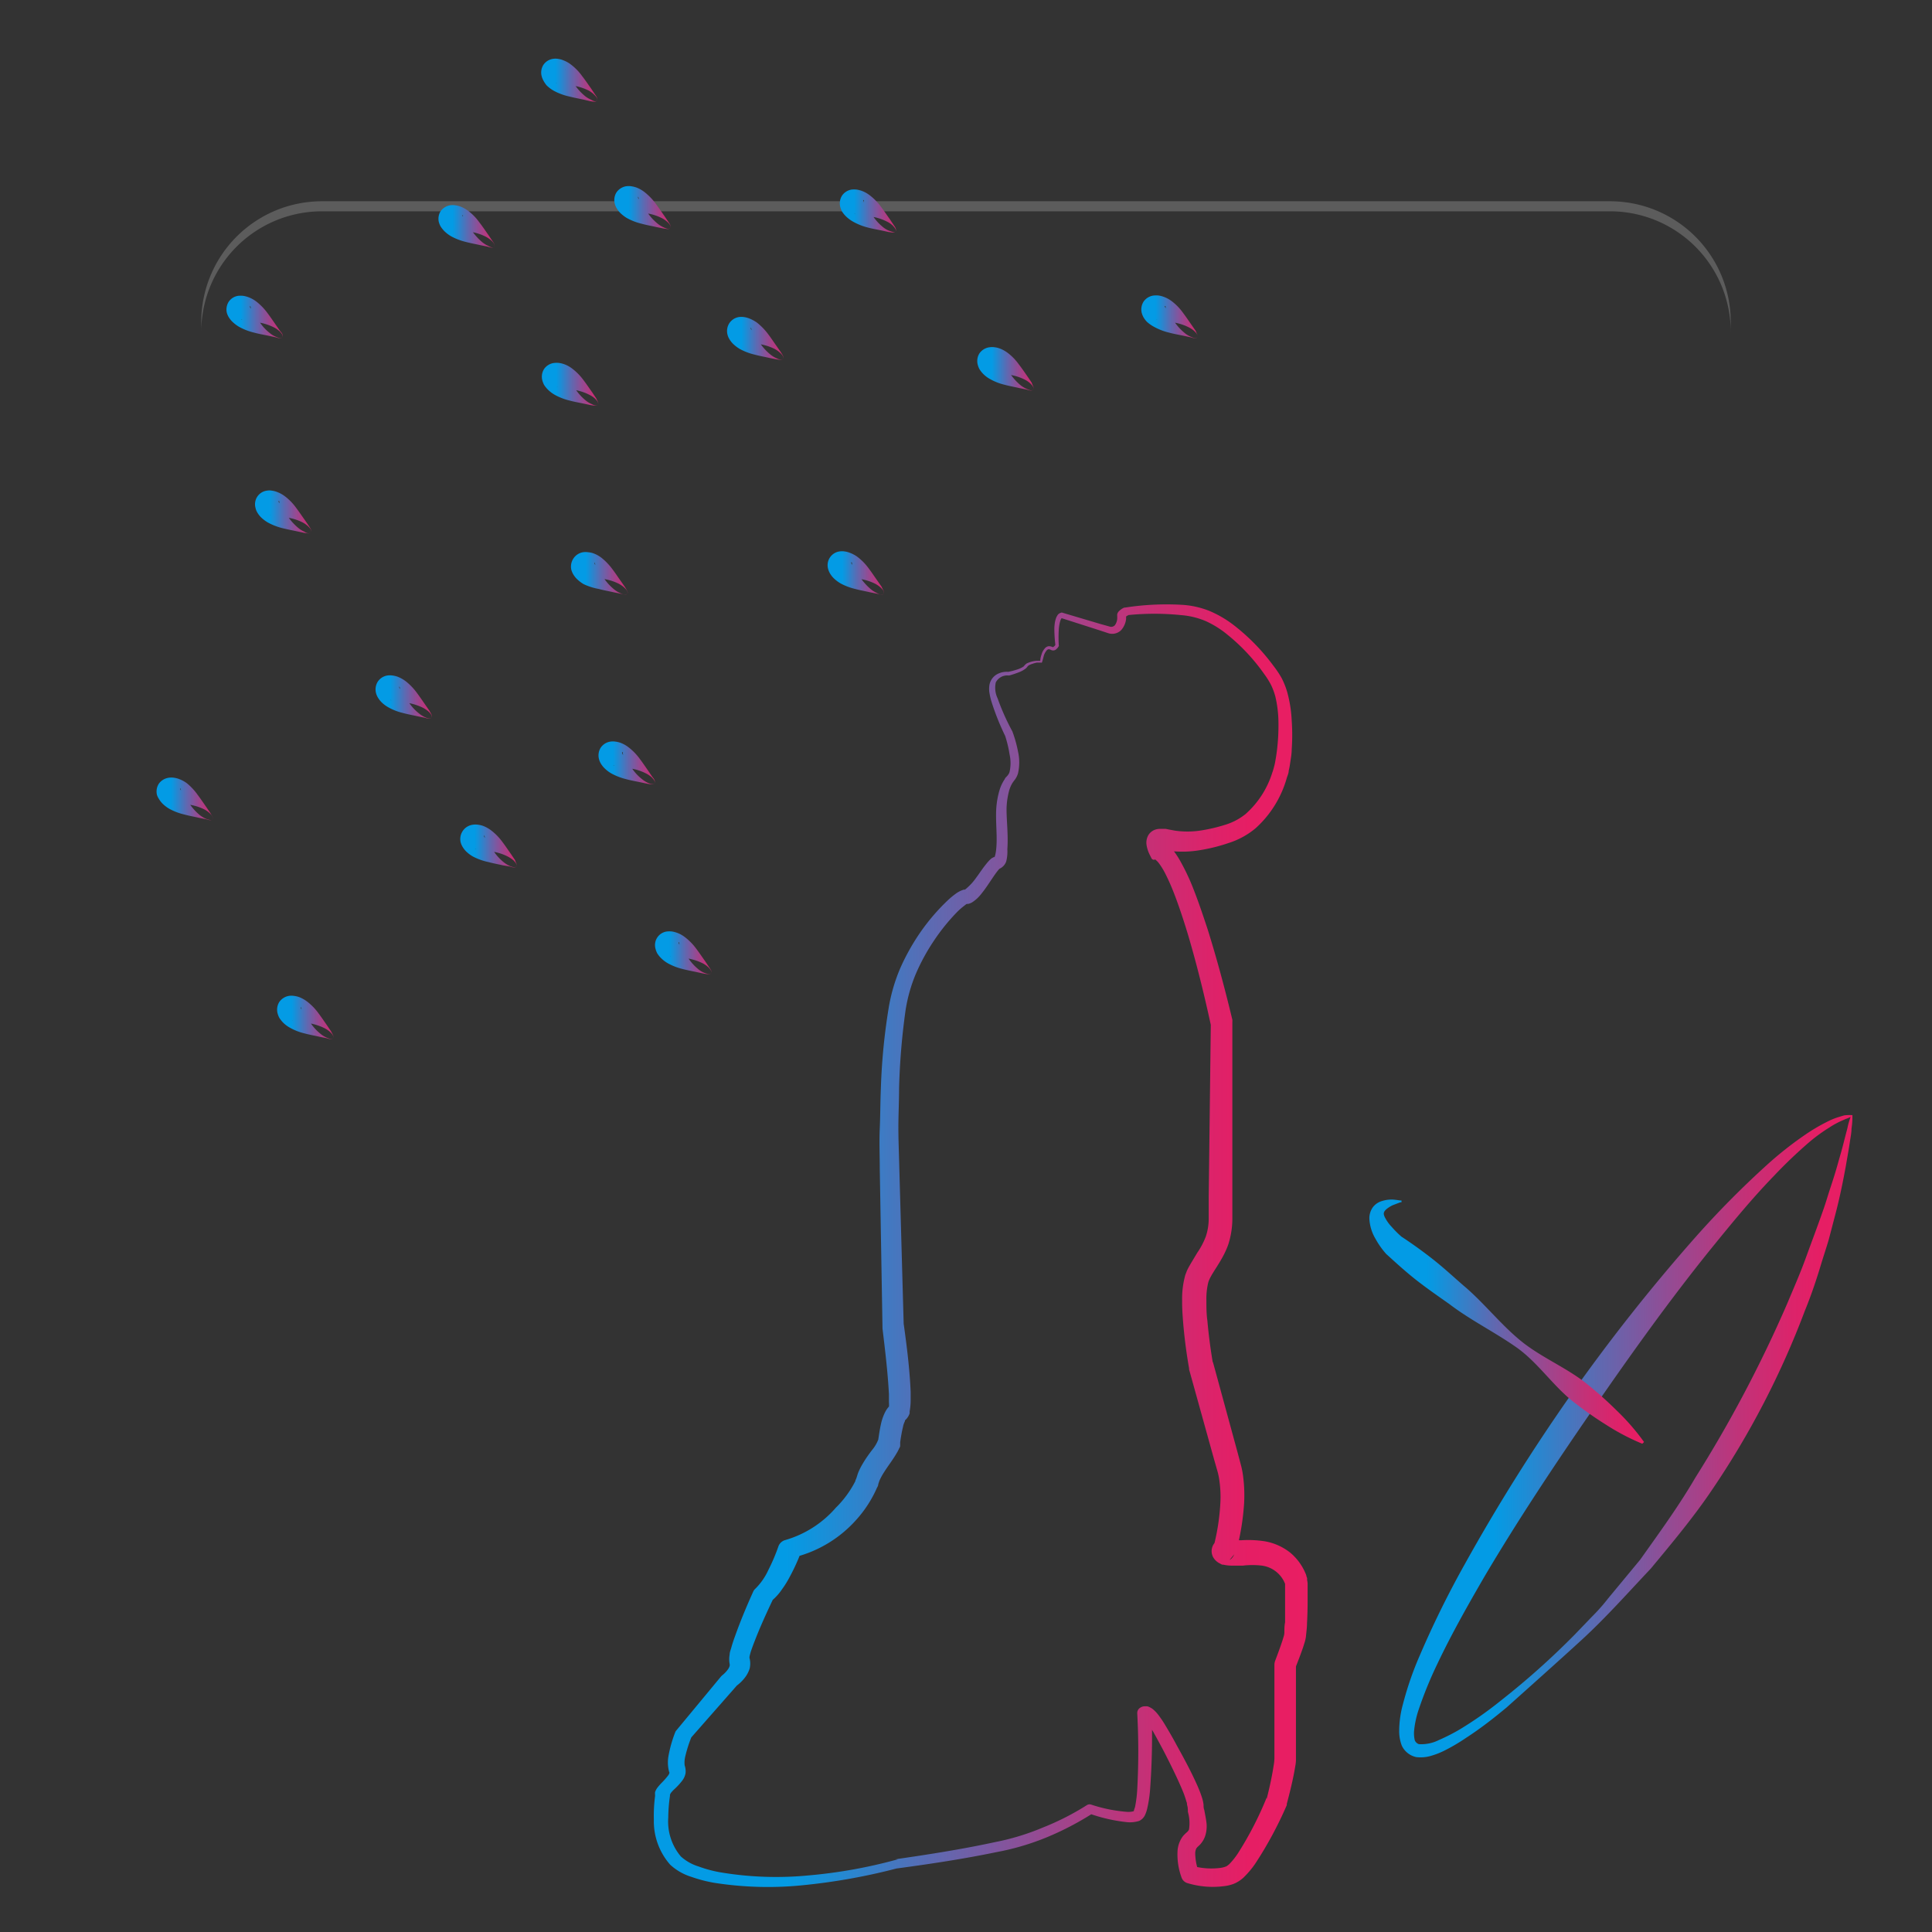 <svg xmlns="http://www.w3.org/2000/svg" xmlns:xlink="http://www.w3.org/1999/xlink" viewBox="0 0 192 192"><rect x="0" y="0" width="192" height="192" fill="#333333" stroke="none"/><defs><style>.cls-1{fill:#fff;fill-opacity:0.2;}.cls-2{fill:url(#linear-gradient);}.cls-3{fill:url(#linear-gradient-2);}.cls-4{fill:url(#linear-gradient-3);}.cls-5{fill:url(#linear-gradient-4);}.cls-6{fill:url(#linear-gradient-5);}.cls-7{fill:url(#linear-gradient-6);}.cls-8{fill:url(#linear-gradient-7);}.cls-9{fill:url(#linear-gradient-8);}.cls-10{fill:url(#linear-gradient-9);}.cls-11{fill:url(#linear-gradient-10);}.cls-12{fill:url(#linear-gradient-11);}.cls-13{fill:url(#linear-gradient-12);}.cls-14{fill:url(#linear-gradient-13);}.cls-15{fill:url(#linear-gradient-14);}.cls-16{fill:url(#linear-gradient-15);}.cls-17{fill:url(#linear-gradient-16);}.cls-18{fill:url(#linear-gradient-17);}.cls-19{fill:url(#linear-gradient-18);}.cls-20{fill:url(#linear-gradient-19);}.cls-21{fill:url(#linear-gradient-20);}.cls-22{fill:url(#linear-gradient-21);}</style><linearGradient id="linear-gradient" x1="64.39" y1="123.79" x2="130.02" y2="123.79" gradientUnits="userSpaceOnUse"><stop offset="0.21" stop-color="#039be5"/><stop offset="0.25" stop-color="#1293dc"/><stop offset="0.43" stop-color="#5d6ab2"/><stop offset="0.6" stop-color="#984991"/><stop offset="0.74" stop-color="#c23278"/><stop offset="0.85" stop-color="#dc236a"/><stop offset="0.91" stop-color="#e61e64"/><stop offset="1" stop-color="#e91e63"/></linearGradient><linearGradient id="linear-gradient-2" x1="22.49" y1="31.48" x2="29.32" y2="31.48" xlink:href="#linear-gradient"/><linearGradient id="linear-gradient-3" x1="53.84" y1="38.18" x2="60.67" y2="38.18" xlink:href="#linear-gradient"/><linearGradient id="linear-gradient-4" x1="72.25" y1="33.62" x2="79.08" y2="33.62" xlink:href="#linear-gradient"/><linearGradient id="linear-gradient-5" x1="27.53" y1="101.13" x2="34.36" y2="101.13" xlink:href="#linear-gradient"/><linearGradient id="linear-gradient-6" x1="65.09" y1="94.68" x2="71.93" y2="94.68" xlink:href="#linear-gradient"/><linearGradient id="linear-gradient-7" x1="56.77" y1="56.99" x2="63.6" y2="56.99" xlink:href="#linear-gradient"/><linearGradient id="linear-gradient-8" x1="113.4" y1="31.48" x2="120.23" y2="31.48" xlink:href="#linear-gradient"/><linearGradient id="linear-gradient-9" x1="43.55" y1="22.47" x2="50.38" y2="22.47" xlink:href="#linear-gradient"/><linearGradient id="linear-gradient-10" x1="61.04" y1="20.62" x2="67.88" y2="20.62" xlink:href="#linear-gradient"/><linearGradient id="linear-gradient-11" x1="83.45" y1="20.95" x2="90.28" y2="20.95" xlink:href="#linear-gradient"/><linearGradient id="linear-gradient-12" x1="53.76" y1="7.96" x2="60.59" y2="7.96" xlink:href="#linear-gradient"/><linearGradient id="linear-gradient-13" x1="59.47" y1="75.81" x2="66.31" y2="75.81" xlink:href="#linear-gradient"/><linearGradient id="linear-gradient-14" x1="82.25" y1="56.99" x2="89.08" y2="56.99" xlink:href="#linear-gradient"/><linearGradient id="linear-gradient-15" x1="37.32" y1="69.29" x2="44.15" y2="69.29" xlink:href="#linear-gradient"/><linearGradient id="linear-gradient-16" x1="25.34" y1="50.87" x2="32.17" y2="50.87" xlink:href="#linear-gradient"/><linearGradient id="linear-gradient-17" x1="15.55" y1="79.37" x2="22.39" y2="79.37" xlink:href="#linear-gradient"/><linearGradient id="linear-gradient-18" x1="97.11" y1="36.67" x2="103.94" y2="36.67" xlink:href="#linear-gradient"/><linearGradient id="linear-gradient-19" x1="45.74" y1="84.07" x2="52.58" y2="84.07" xlink:href="#linear-gradient"/><linearGradient id="linear-gradient-20" x1="138.59" y1="142.75" x2="185.22" y2="142.75" xlink:href="#linear-gradient"/><linearGradient id="linear-gradient-21" x1="135.62" y1="131.36" x2="164.98" y2="131.36" xlink:href="#linear-gradient"/></defs><title>ic_material_product_icon_192px</title><g id="back_edge" data-name="back, edge"><path class="cls-1" d="M160,20H32A12,12,0,0,0,20,32v1A12,12,0,0,1,32,21H160a12,12,0,0,1,12,12V32A12,12,0,0,0,160,20Z"/></g><g id="drama"><path class="cls-2" d="M103.54,65.85a.16.16,0,0,1-.09,0h-.09l-.11,0-.21,0a2.75,2.75,0,0,0-.41.11,2,2,0,0,0-.37.15c-.13.08-.12.11-.28.29a2.71,2.71,0,0,1-.83.45,8.63,8.63,0,0,1-.86.28h-.07a1.27,1.27,0,0,0-1.26.69,2.45,2.45,0,0,0,.18,1.58,23,23,0,0,0,1.47,3.29.08.08,0,0,1,0,0,12.47,12.47,0,0,1,.56,2,4.88,4.88,0,0,1,0,2.16,2,2,0,0,1-.29.6l-.16.21-.11.16a3.05,3.05,0,0,0-.33.78,7.52,7.52,0,0,0-.25,1.8c0,1.24.18,2.55.08,4A4,4,0,0,1,100,85.6a1.24,1.24,0,0,1-.66.73c-.08,0-.07,0,0,0h0s0,0,0,0a1.11,1.11,0,0,0-.11.11c-.35.42-.71,1-1.09,1.55-.19.28-.39.56-.62.84a3.62,3.62,0,0,1-.89.83,1.27,1.27,0,0,1-.42.17l-.11,0h0c-.05,0-.16.09-.27.18a6.93,6.93,0,0,0-.67.58,19.84,19.84,0,0,0-2.37,2.93,20.16,20.16,0,0,0-1.8,3.32,15.46,15.46,0,0,0-1,3.59,67.91,67.91,0,0,0-.64,7.72c0,1.3-.07,2.6-.07,3.9s.06,2.61.09,3.92l.44,15.72v-.12c.31,2.24.59,4.44.69,6.75,0,.29,0,.58,0,.89a6.42,6.42,0,0,1-.1,1.05l0,.19a1.39,1.39,0,0,1-.12.28,1.72,1.72,0,0,1-.35.43l0,0s0,0,0,.08a2,2,0,0,0-.19.55,15.15,15.15,0,0,0-.28,1.55l0,.11,0,.21c0,.16-.09.23-.13.34a4.16,4.16,0,0,1-.26.48c-.16.28-.33.52-.49.76-.32.46-.63.9-.88,1.32a6.52,6.52,0,0,0-.3.58l-.12.36c0,.18-.12.31-.18.47a11.81,11.81,0,0,1-2,3.06,12.18,12.18,0,0,1-6.12,3.72l.67-.62a20,20,0,0,1-1.17,2.58,9.71,9.71,0,0,1-.77,1.24,5.36,5.36,0,0,1-1.08,1.18l.25-.32c-.66,1.39-1.32,2.82-1.87,4.25-.14.35-.27.71-.37,1-.06.18-.1.34-.14.51s0,.32,0,.25a2.23,2.23,0,0,1,0,1,3,3,0,0,1-.37.76,4.16,4.16,0,0,1-1,1l.14-.12-4.64,5.28.11-.18a13.21,13.21,0,0,0-.64,2,2.57,2.57,0,0,0-.06.88,1.8,1.8,0,0,1,.09.78,1.74,1.74,0,0,1-.34.75,6.62,6.62,0,0,1-.83.89,3.2,3.2,0,0,0-.32.36s0,.09-.06.09,0-.05,0,0l0,.16a16.11,16.11,0,0,0-.17,2.17,5.39,5.39,0,0,0,1.25,3.85,4.68,4.68,0,0,0,1.77,1,12.52,12.52,0,0,0,2.1.57,33.45,33.45,0,0,0,8.89.31,49,49,0,0,0,8.82-1.6H89c3.32-.48,6.65-1,9.92-1.71a24.07,24.07,0,0,0,4.74-1.45A26,26,0,0,0,108,179.4a.49.49,0,0,1,.44-.06h0a15,15,0,0,0,3.55.72,2,2,0,0,0,.7-.07c-.11.06,0,0,0-.06s.07-.23.11-.36a12.37,12.37,0,0,0,.22-1.78,69.17,69.17,0,0,0,0-7.48v-.06a.61.61,0,0,1,.31-.55.79.79,0,0,1,.43-.13l.24,0a1,1,0,0,1,.31.12,1.6,1.6,0,0,1,.37.26,3.53,3.53,0,0,1,.46.51,10.27,10.27,0,0,1,.67,1c.39.65.77,1.3,1.14,2,.74,1.33,1.45,2.65,2.08,4.07.15.36.3.72.43,1.14a3.41,3.41,0,0,1,.15.71c0,.16,0,.32.07.49.06.35.14.71.2,1.14a3.1,3.1,0,0,1-.14,1.53,2.41,2.41,0,0,1-.45.74c-.1.11-.2.19-.29.28s0,.06-.08.08a1.09,1.09,0,0,0-.14.55,5.49,5.49,0,0,0,.34,1.81l-.59-.56a7.11,7.11,0,0,0,2.75.19,2.52,2.52,0,0,0,.58-.15,1.5,1.5,0,0,0,.33-.25,7.14,7.14,0,0,0,.86-1.09,33.93,33.93,0,0,0,2.83-5.5l0,.14c.27-1.07.52-2.19.68-3.24a5.39,5.39,0,0,0,.09-.76v-2.54l0-6.78a1.22,1.22,0,0,1,.08-.43c.25-.66.5-1.33.72-2l.14-.46a1.53,1.53,0,0,0,.05-.34c0-.32,0-.67.07-1,0-.7,0-1.4,0-2.09,0-.35,0-.69,0-1,0-.16,0-.33,0-.47s0-.15,0-.19v-.08h0a2.88,2.88,0,0,0-2.3-1.81,8.15,8.15,0,0,0-1.89,0c-.38,0-.75,0-1.18,0a4,4,0,0,1-.75-.09c-.11,0-.16,0-.33-.11a1.52,1.52,0,0,1-.71-.66,1.3,1.3,0,0,1-.14-.58,1.36,1.36,0,0,1,.09-.47,1.24,1.24,0,0,1,.1-.2l.07-.1a.9.9,0,0,1,.15-.18,1.65,1.65,0,0,1,.43-.31l-.63.76a21.79,21.79,0,0,0,.66-4.33,11.28,11.28,0,0,0-.09-2.11,6.55,6.55,0,0,0-.2-1l-.32-1.12-2.5-9v0l0-.1c-.26-1.49-.45-2.93-.58-4.43-.06-.75-.12-1.5-.11-2.28a8.74,8.74,0,0,1,.31-2.56l.15-.4c.05-.12.09-.19.14-.29s.2-.36.3-.53l.6-1a7.45,7.45,0,0,0,.86-1.64,5.65,5.65,0,0,0,.28-1.73l0-2.15.21-17.39,0,.27c-.65-3-1.39-6-2.24-8.88-.44-1.46-.91-2.9-1.45-4.29a21.38,21.38,0,0,0-.9-2,7.34,7.34,0,0,0-.53-.85,2.07,2.07,0,0,0-.41-.43.27.27,0,0,1-.36-.1v0l-.18-.36a3.27,3.27,0,0,1-.32-1,1.51,1.51,0,0,1,.21-1,1.31,1.31,0,0,1,.65-.5,1.57,1.57,0,0,1,.52-.08h.2l.11,0,.21,0,.34.07.6.11a8.7,8.7,0,0,0,2.44,0,16,16,0,0,0,2.49-.57,6,6,0,0,0,2.07-1.08,9.13,9.13,0,0,0,2.65-4.09c.07-.19.13-.4.18-.59a5.11,5.11,0,0,0,.13-.59c.08-.43.14-.86.19-1.3a20.66,20.66,0,0,0,.12-2.6,11.59,11.59,0,0,0-.31-2.52,6.59,6.59,0,0,0-.42-1.13,7.53,7.53,0,0,0-.66-1.06A19.16,19.16,0,0,0,122,63.09a9.67,9.67,0,0,0-2.16-1.36,7.86,7.86,0,0,0-2.46-.6,26.28,26.28,0,0,0-5.32,0l.1,0a.75.75,0,0,0-.25.14c0-.18,0,.08,0,.25a2,2,0,0,1-.49,1.1,1.26,1.26,0,0,1-1.27.31l-.94-.31L105.4,61.4h.11c.1,0,0,0-.07.12a2,2,0,0,0-.11.32,4.28,4.28,0,0,0-.11.73,13.41,13.41,0,0,0,0,1.55v0a.1.1,0,0,1,0,.09,1.07,1.07,0,0,1-.25.31.45.45,0,0,1-.5.08c-.19-.1-.29-.11-.42,0a1.5,1.5,0,0,0-.3.51C103.68,65.35,103.64,65.57,103.54,65.85Zm-.16-.18a1.92,1.92,0,0,1,.12-.6,1.54,1.54,0,0,1,.34-.64.6.6,0,0,1,.38-.21.8.8,0,0,1,.41.1s.19-.09.26-.25l0,.1a14.19,14.19,0,0,1-.11-1.61,4,4,0,0,1,.08-.83,2.39,2.39,0,0,1,.14-.43c.1-.15.12-.32.49-.42a.06.06,0,0,1,.06,0h0L109.32,62l.93.26a.5.5,0,0,0,.54-.12,1.24,1.24,0,0,0,.24-.68l0-.23a.74.74,0,0,1,0-.19.62.62,0,0,1,.14-.27,1.68,1.68,0,0,1,.56-.39l.08,0h0a26.86,26.86,0,0,1,5.53-.28,8.79,8.79,0,0,1,2.82.6,10.9,10.9,0,0,1,2.48,1.45,20.39,20.39,0,0,1,3.9,4,10.33,10.33,0,0,1,.82,1.22,8,8,0,0,1,.56,1.4,12.9,12.9,0,0,1,.45,2.86,20.37,20.37,0,0,1,0,2.82c0,.47-.09.94-.16,1.41a7.34,7.34,0,0,1-.14.74c0,.24-.12.48-.19.71a10.59,10.59,0,0,1-3.1,5,7.88,7.88,0,0,1-2.69,1.47,17.26,17.26,0,0,1-2.79.7,10.58,10.58,0,0,1-3,.09l-.74-.11-.49-.09a.61.61,0,0,0,.19,0,.74.74,0,0,0,.38-.31c.17-.3.11-.36.12-.36a2.07,2.07,0,0,0,.11.28l-.53-.48a3.45,3.45,0,0,1,1.31,1.08,8.59,8.59,0,0,1,.71,1.11,21.07,21.07,0,0,1,1.06,2.2c.6,1.47,1.11,3,1.59,4.45.94,3,1.74,6,2.46,9a2,2,0,0,1,0,.23v0l0,17.36v2.19a8.46,8.46,0,0,1-.4,2.54c-.59,1.7-1.76,2.92-2,3.81a6.85,6.85,0,0,0-.18,1.73c0,.67,0,1.37.1,2.06.12,1.38.31,2.81.54,4.18l0-.12,2.47,9.06.3,1.13a8.66,8.66,0,0,1,.25,1.29,14.75,14.75,0,0,1,.09,2.56,24.7,24.7,0,0,1-.81,4.9l-.63.76a.8.8,0,0,0,.2-.15l.11-.13.05-.08.09-.17a1.51,1.51,0,0,0,.07-.4,1.17,1.17,0,0,0-.12-.52,1,1,0,0,0-.36-.42l-.14-.08-.08,0,.32,0c.29,0,.64,0,1,0a10.66,10.66,0,0,1,2.4.11,5.62,5.62,0,0,1,2.48,1.12,5.41,5.41,0,0,1,1.6,2.26c0,.09.06.2.08.28l0,.18a2.54,2.54,0,0,1,.05.34c0,.22,0,.41,0,.61,0,.38,0,.76,0,1.13q0,1.11-.06,2.22c0,.37-.05.74-.09,1.14a3.35,3.35,0,0,1-.13.71l-.18.57c-.25.72-.51,1.39-.78,2.07l.08-.43,0,6.92v2.59c0,.32-.07.64-.12.94-.21,1.19-.49,2.3-.79,3.44v0s0,.08,0,.12a38,38,0,0,1-3.13,5.81,9,9,0,0,1-1.16,1.38,3.26,3.26,0,0,1-1,.64,4.08,4.08,0,0,1-1,.23,8.71,8.71,0,0,1-3.59-.31h0a.88.88,0,0,1-.58-.56,6.63,6.63,0,0,1-.4-2.58,2.73,2.73,0,0,1,.56-1.55c.1-.11.25-.26.32-.32a1.31,1.31,0,0,0,.12-.11.81.81,0,0,0,.14-.2,4,4,0,0,0-.11-1.76c0-.2,0-.41-.06-.62s0-.21-.08-.38a9.45,9.45,0,0,0-.34-1c-.55-1.33-1.22-2.67-1.9-4-.35-.66-.7-1.31-1.06-1.95-.19-.31-.37-.63-.55-.88a3.63,3.63,0,0,0-.28-.33l-.08-.07h.15c.07,0,0,0,.29-.1l.31-.6a72.31,72.31,0,0,1-.15,7.64,12.78,12.78,0,0,1-.3,2,3.42,3.42,0,0,1-.18.54,1.21,1.21,0,0,1-.61.65,3.1,3.1,0,0,1-1.16.13,16.44,16.44,0,0,1-3.83-.87l.45-.06A29.18,29.18,0,0,1,104,182.6a25.12,25.12,0,0,1-4.91,1.45c-3.32.69-6.65,1.19-10,1.64h0a60.21,60.21,0,0,1-9,1.63,34.42,34.42,0,0,1-9.12-.21,13.92,13.92,0,0,1-2.26-.59,5.49,5.49,0,0,1-2.11-1.21,6.53,6.53,0,0,1-1.62-4.5,14.84,14.84,0,0,1,.12-2.32v-.13a1.25,1.25,0,0,1,0-.26,1.65,1.65,0,0,1,.2-.4,5.8,5.8,0,0,1,.42-.49,7.3,7.3,0,0,0,.69-.78.62.62,0,0,0,.12-.27c0-.08,0,.11-.09-.32a3.66,3.66,0,0,1,0-1.37,12.53,12.53,0,0,1,.65-2.29.8.8,0,0,1,.08-.16l0,0,4.49-5.42.09-.09,0,0a2.93,2.93,0,0,0,.62-.65,1.11,1.11,0,0,0,.14-.3.52.52,0,0,0,0-.21,2.52,2.52,0,0,1,0-.91c0-.22.09-.45.15-.64.11-.41.24-.8.38-1.18.54-1.52,1.16-3,1.81-4.44a.8.8,0,0,1,.2-.28l0,0a6.3,6.3,0,0,0,1.31-1.88,18.5,18.5,0,0,0,1-2.35,1,1,0,0,1,.64-.61h0a10.51,10.51,0,0,0,5.06-3.22A10.22,10.22,0,0,0,85,147.2c0-.1.09-.22.11-.31l.14-.44a5.93,5.93,0,0,1,.44-.91c.31-.54.64-1,1-1.47a3.69,3.69,0,0,0,.59-1c.08-.51.16-1.11.31-1.73a5.1,5.1,0,0,1,.37-1,2.55,2.55,0,0,1,.43-.61l.18-.15s-.21.2-.23.26a.19.19,0,0,0,0,.08s0,0,0,0a4,4,0,0,0,0-.6c0-.25,0-.52,0-.78-.11-2.14-.38-4.36-.64-6.53v-.13l-.27-15.74c0-1.32-.06-2.61,0-4s.05-2.64.11-4a61.3,61.3,0,0,1,.78-8,17.13,17.13,0,0,1,1.18-4,21.76,21.76,0,0,1,2-3.54,20.48,20.48,0,0,1,2.66-3.1,8.21,8.21,0,0,1,.83-.69,2.69,2.69,0,0,1,.57-.32l.22-.08.12,0s0,0,0,0,0,0,0,0A5.56,5.56,0,0,0,97,87.24c.39-.52.72-1.06,1.22-1.63a2.71,2.71,0,0,1,.24-.24.67.67,0,0,1,.19-.13l.14-.08c.06,0,.11,0,.06,0s-.08.1,0,0a3.48,3.48,0,0,0,.15-.78c.13-1.22-.06-2.53,0-3.91a8.35,8.35,0,0,1,.37-2.07,4,4,0,0,1,.5-1c0-.08.11-.15.17-.23a.79.79,0,0,0,.15-.18.81.81,0,0,0,.14-.28,4,4,0,0,0,0-1.74,11.73,11.73,0,0,0-.44-1.84l0,0a24.82,24.82,0,0,1-1.38-3.47,6.79,6.79,0,0,1-.2-.94,2.85,2.85,0,0,1,0-.51,1.54,1.54,0,0,1,.15-.54,1.52,1.52,0,0,1,.78-.74,2,2,0,0,1,1-.16h-.07a5.93,5.93,0,0,0,.83-.21,2.45,2.45,0,0,0,.73-.33s.21-.27.35-.32a2.69,2.69,0,0,1,.45-.16,3.54,3.54,0,0,1,.45-.08l.22,0h.21A.05.05,0,0,0,103.38,65.67Z"/><path class="cls-3" d="M28.07,33.52c-.18.16-.45.07-.67,0l-.7-.15c-.48-.1-1-.19-1.47-.32a5.89,5.89,0,0,1-1.47-.57,3.54,3.54,0,0,1-.69-.53,2.27,2.27,0,0,1-.35-.45,1.67,1.67,0,0,1-.19-.47A1.46,1.46,0,0,1,22.72,30a1.38,1.38,0,0,1,.94-.6,2.39,2.39,0,0,1,.51,0,2.61,2.61,0,0,1,.56.15,3.08,3.08,0,0,1,.76.43,5.83,5.83,0,0,1,1.09,1.13c.31.41.59.83.87,1.23l.41.59C28,33.07,28.16,33.29,28.07,33.52Zm0,0c.07-.24-.13-.43-.28-.59a2.35,2.35,0,0,0-.56-.39,5.24,5.24,0,0,0-1.33-.46c-.45-.1-.91-.16-1.31-.23a4.59,4.59,0,0,0-.53-.08.19.19,0,0,0-.12,0,.55.55,0,0,0,.17,0,1,1,0,0,0,.65-.44,1,1,0,0,0,.15-.77c0-.14-.05-.13-.06-.15s0,.05,0,.11.17.29.28.46c.22.34.46.73.73,1.11a4.66,4.66,0,0,0,.94,1,2.34,2.34,0,0,0,.58.36C27.62,33.56,27.88,33.67,28.07,33.52Z"/><path class="cls-4" d="M59.43,40.21c-.18.17-.46.08-.68.06l-.7-.15c-.47-.1-1-.19-1.47-.32a5.82,5.82,0,0,1-1.46-.57,3.27,3.27,0,0,1-.69-.53,2.7,2.7,0,0,1-.36-.45,2.1,2.1,0,0,1-.18-.47,1.44,1.44,0,0,1,.18-1.11,1.42,1.42,0,0,1,1-.6,2.29,2.29,0,0,1,.5,0,2.72,2.72,0,0,1,.57.15,3,3,0,0,1,.75.43,5.6,5.6,0,0,1,1.1,1.13c.31.41.59.83.87,1.22l.4.6C59.32,39.77,59.51,40,59.43,40.21Zm0,0c.07-.23-.14-.42-.28-.58a2.22,2.22,0,0,0-.57-.39,5,5,0,0,0-1.32-.46c-.46-.1-.92-.16-1.31-.24l-.54-.07c-.06,0-.12,0-.11,0a.48.48,0,0,0,.16,0,1,1,0,0,0,.65-.44,1,1,0,0,0,.15-.77c0-.14,0-.13,0-.15s0,0,0,.11.17.29.28.46c.22.34.46.73.73,1.11a4.88,4.88,0,0,0,.93,1,2.39,2.39,0,0,0,.59.36C59,40.26,59.24,40.37,59.43,40.21Z"/><path class="cls-5" d="M77.83,35.66c-.18.17-.45.07-.67.05l-.7-.14c-.48-.11-1-.2-1.47-.33a5.85,5.85,0,0,1-1.47-.56,3.54,3.54,0,0,1-.69-.53,2.38,2.38,0,0,1-.35-.46,1.55,1.55,0,0,1-.19-.47,1.44,1.44,0,0,1,.19-1.1,1.41,1.41,0,0,1,.94-.61,1.77,1.77,0,0,1,.51,0,2.13,2.13,0,0,1,.56.15,3.42,3.42,0,0,1,.76.42,6.12,6.12,0,0,1,1.09,1.13c.31.41.59.84.87,1.23l.41.59C77.72,35.22,77.92,35.43,77.83,35.66Zm0,0c.07-.23-.13-.43-.28-.58a2.73,2.73,0,0,0-.56-.4,5.22,5.22,0,0,0-1.33-.45c-.46-.1-.91-.17-1.31-.24l-.53-.08H73.7s0,0,.16,0a1,1,0,0,0,.81-1.22.72.72,0,0,0-.06-.15s0,.05,0,.11.17.29.28.46c.22.34.46.74.73,1.12a5.15,5.15,0,0,0,.94,1,2.68,2.68,0,0,0,.58.36C77.38,35.71,77.64,35.82,77.83,35.66Z"/><path class="cls-6" d="M33.11,103.17c-.17.17-.45.07-.67,0l-.7-.14c-.47-.11-1-.2-1.47-.33a5.46,5.46,0,0,1-1.46-.57,2.91,2.91,0,0,1-.69-.52,2.84,2.84,0,0,1-.36-.46,1.92,1.92,0,0,1-.18-.47,1.44,1.44,0,0,1,.18-1.11,1.46,1.46,0,0,1,.95-.6,1.71,1.71,0,0,1,.5,0,2.26,2.26,0,0,1,.57.14,3.35,3.35,0,0,1,.75.43,5.6,5.6,0,0,1,1.1,1.13c.31.41.59.83.87,1.23l.4.59C33,102.72,33.2,102.94,33.11,103.17Zm0,0c.08-.23-.13-.43-.28-.59a2.54,2.54,0,0,0-.56-.39,5.44,5.44,0,0,0-1.32-.46l-1.32-.23c-.19,0-.39-.07-.53-.08a.31.31,0,0,0-.11,0,.63.63,0,0,0,.16,0,1,1,0,0,0,.65-.45,1,1,0,0,0,.15-.77.51.51,0,0,0-.05-.15s0,0,0,.11.17.29.28.46c.22.34.46.73.73,1.11a4.88,4.88,0,0,0,.93,1,2.43,2.43,0,0,0,.59.37C32.67,103.21,32.93,103.33,33.11,103.17Z"/><path class="cls-7" d="M70.68,96.71c-.18.17-.46.08-.68.06l-.7-.15c-.47-.1-1-.2-1.46-.32a5.89,5.89,0,0,1-1.47-.57,3.27,3.27,0,0,1-.69-.53,2.7,2.7,0,0,1-.36-.45,2,2,0,0,1-.18-.48,1.36,1.36,0,0,1,1.13-1.7,2.36,2.36,0,0,1,.51,0,2.78,2.78,0,0,1,.56.15,3,3,0,0,1,.75.43,5.6,5.6,0,0,1,1.1,1.13c.31.41.59.83.87,1.22l.4.6C70.57,96.27,70.76,96.48,70.68,96.71Zm0,0c.07-.23-.14-.43-.28-.58a2.54,2.54,0,0,0-.57-.4,5.41,5.41,0,0,0-1.32-.45c-.46-.1-.92-.17-1.31-.24L66.67,95c-.07,0-.13,0-.12,0a.48.48,0,0,0,.16,0,1,1,0,0,0,.8-1.21c0-.14,0-.13-.05-.15s0,.05,0,.11.17.28.28.46c.22.34.46.73.73,1.11a4.88,4.88,0,0,0,.93,1,2.39,2.39,0,0,0,.59.36C70.23,96.76,70.49,96.87,70.68,96.71Z"/><path class="cls-8" d="M62.35,59c-.18.17-.45.07-.67,0l-.7-.14c-.48-.11-1-.2-1.47-.33A5.85,5.85,0,0,1,58,58.05a3.54,3.54,0,0,1-.69-.53,2.38,2.38,0,0,1-.35-.46,1.86,1.86,0,0,1-.19-.47A1.46,1.46,0,0,1,57,55.48a1.42,1.42,0,0,1,.94-.6,1.77,1.77,0,0,1,.51,0A2.13,2.13,0,0,1,59,55a3.06,3.06,0,0,1,.76.42,6.12,6.12,0,0,1,1.09,1.13c.31.41.59.84.87,1.23l.41.59C62.24,58.59,62.44,58.8,62.35,59Zm0,0c.07-.23-.13-.43-.28-.58a2.73,2.73,0,0,0-.56-.4,5.09,5.09,0,0,0-1.33-.45c-.45-.1-.91-.17-1.31-.24-.2,0-.39-.07-.53-.08h0a1,1,0,0,0,.65-.45,1,1,0,0,0,.15-.77.72.72,0,0,0-.06-.15s0,.05,0,.11.17.29.28.46c.22.34.46.74.73,1.12a5.15,5.15,0,0,0,.94,1,2.68,2.68,0,0,0,.58.36C61.9,59.08,62.17,59.19,62.35,59Z"/><path class="cls-9" d="M119,33.52c-.18.16-.45.07-.67,0l-.7-.15c-.47-.1-1-.19-1.47-.32a5.89,5.89,0,0,1-1.47-.57A3.54,3.54,0,0,1,114,32a2.27,2.27,0,0,1-.35-.45,2,2,0,0,1-.19-.47,1.46,1.46,0,0,1,.19-1.11,1.42,1.42,0,0,1,1-.6,2.29,2.29,0,0,1,.5,0,2.61,2.61,0,0,1,.56.15,3.08,3.08,0,0,1,.76.43,5.29,5.29,0,0,1,1.09,1.13c.31.41.59.83.87,1.23l.41.59C118.87,33.07,119.07,33.29,119,33.52Zm0,0c.07-.24-.13-.43-.28-.59a2.35,2.35,0,0,0-.56-.39,5.11,5.11,0,0,0-1.33-.46c-.45-.1-.91-.16-1.31-.23a4.59,4.59,0,0,0-.53-.08c-.07,0-.13,0-.11,0a.47.47,0,0,0,.16,0,1,1,0,0,0,.65-.44,1,1,0,0,0,.15-.77c0-.14,0-.13-.06-.15s0,.05,0,.11l.28.46c.22.34.46.73.73,1.11a5.21,5.21,0,0,0,.94,1,2.34,2.34,0,0,0,.58.36C118.53,33.56,118.8,33.67,119,33.52Z"/><path class="cls-10" d="M49.13,24.51c-.17.17-.45.07-.67,0l-.7-.14c-.47-.11-1-.2-1.47-.33a5.79,5.79,0,0,1-1.46-.56,3.27,3.27,0,0,1-.69-.53,2.84,2.84,0,0,1-.36-.46,1.92,1.92,0,0,1-.18-.47A1.44,1.44,0,0,1,43.78,21a1.46,1.46,0,0,1,.95-.6,1.71,1.71,0,0,1,.5,0,2.17,2.17,0,0,1,.56.14,3.22,3.22,0,0,1,.76.43,5.29,5.29,0,0,1,1.09,1.13c.32.41.6.83.88,1.23l.4.59C49,24.06,49.22,24.28,49.13,24.51Zm0,0c.08-.23-.13-.43-.28-.59a2.8,2.8,0,0,0-.56-.39A5.09,5.09,0,0,0,47,23.08c-.45-.1-.91-.17-1.31-.24-.2,0-.39-.07-.53-.08a.31.31,0,0,0-.11,0h.16a1,1,0,0,0,.8-1.22c0-.13,0-.12-.06-.15s0,.05.05.11.17.29.27.46c.22.34.46.74.73,1.12a5.82,5.82,0,0,0,.94,1,2.74,2.74,0,0,0,.59.36C48.69,24.55,49,24.67,49.13,24.51Z"/><path class="cls-11" d="M66.63,22.66c-.18.17-.45.07-.67.05l-.71-.14c-.47-.11-1-.2-1.46-.33a5.85,5.85,0,0,1-1.47-.56,3.54,3.54,0,0,1-.69-.53,2.38,2.38,0,0,1-.35-.46,1.55,1.55,0,0,1-.19-.47,1.44,1.44,0,0,1,.18-1.11,1.46,1.46,0,0,1,.95-.6,1.78,1.78,0,0,1,.51,0,2.84,2.84,0,0,1,.56.14,3.14,3.14,0,0,1,.75.43,5.87,5.87,0,0,1,1.1,1.13c.31.41.59.83.87,1.23l.4.59C66.52,22.21,66.71,22.43,66.63,22.66Zm0,0c.07-.23-.13-.43-.28-.58a2.54,2.54,0,0,0-.57-.4,5,5,0,0,0-1.32-.45c-.46-.1-.91-.17-1.31-.24-.2,0-.39-.07-.53-.08a.36.36,0,0,0-.12,0,.63.63,0,0,0,.16,0,1.06,1.06,0,0,0,.81-1.22.72.72,0,0,0-.06-.15s0,.05,0,.11.17.29.28.46c.22.34.46.74.73,1.12a5.15,5.15,0,0,0,.94,1,2.68,2.68,0,0,0,.58.36C66.18,22.7,66.44,22.82,66.63,22.66Z"/><path class="cls-12" d="M89,23c-.17.17-.45.08-.67.06l-.7-.15c-.47-.1-1-.19-1.47-.32A5.82,5.82,0,0,1,84.73,22a3.27,3.27,0,0,1-.69-.53,2.7,2.7,0,0,1-.36-.45,2.1,2.1,0,0,1-.18-.47,1.44,1.44,0,0,1,.18-1.11,1.42,1.42,0,0,1,.95-.6,2.29,2.29,0,0,1,.5,0,2.72,2.72,0,0,1,.57.15,3,3,0,0,1,.75.43,5.6,5.6,0,0,1,1.1,1.13c.31.41.59.83.87,1.22l.4.6C88.93,22.54,89.12,22.75,89,23Zm0,0c.08-.23-.13-.42-.28-.58a2,2,0,0,0-.56-.39,5,5,0,0,0-1.32-.46c-.46-.1-.92-.17-1.32-.24L85,21.24c-.06,0-.12,0-.11,0a.48.48,0,0,0,.16,0,1,1,0,0,0,.65-.44,1,1,0,0,0,.15-.77c0-.14,0-.13-.05-.15s0,.05,0,.11.17.29.28.46c.22.34.46.73.73,1.11a4.88,4.88,0,0,0,.93,1,2.39,2.39,0,0,0,.59.36C88.59,23,88.85,23.14,89,23Z"/><path class="cls-13" d="M59.34,10c-.17.17-.45.08-.67.06L58,9.9c-.47-.1-1-.2-1.47-.32A5.82,5.82,0,0,1,55,9a3.27,3.27,0,0,1-.69-.53A2.84,2.84,0,0,1,54,8a1.77,1.77,0,0,1-.18-.47A1.42,1.42,0,0,1,54,6.45a1.38,1.38,0,0,1,.95-.6,1.47,1.47,0,0,1,.5,0A2,2,0,0,1,56,6a2.9,2.9,0,0,1,.76.43,5.29,5.29,0,0,1,1.09,1.13c.32.41.6.83.88,1.22l.4.6C59.24,9.55,59.43,9.76,59.34,10Zm0,0c.08-.23-.13-.43-.28-.58A2.28,2.28,0,0,0,58.5,9a5.15,5.15,0,0,0-1.32-.45c-.46-.1-.92-.17-1.32-.24l-.53-.08c-.06,0-.12,0-.11,0a.48.48,0,0,0,.16,0A1,1,0,0,0,56,7.8,1,1,0,0,0,56.18,7a.58.58,0,0,0,0-.15s0,0,0,.11.17.28.27.45c.22.35.46.74.74,1.12a5.13,5.13,0,0,0,.93,1,2.39,2.39,0,0,0,.59.36C58.9,10,59.16,10.15,59.34,10Z"/><path class="cls-14" d="M65.06,77.85c-.18.16-.45.07-.67.05l-.71-.15c-.47-.1-1-.19-1.46-.32a5.89,5.89,0,0,1-1.47-.57,3.27,3.27,0,0,1-.69-.53,2.27,2.27,0,0,1-.35-.45,1.67,1.67,0,0,1-.19-.47,1.44,1.44,0,0,1,.18-1.11,1.42,1.42,0,0,1,.95-.6,1.78,1.78,0,0,1,.51,0,2.28,2.28,0,0,1,.56.14,3,3,0,0,1,.75.43,5.6,5.6,0,0,1,1.1,1.13c.31.41.59.83.87,1.23l.4.59C65,77.4,65.14,77.62,65.06,77.85Zm0,0c.07-.24-.14-.43-.28-.59a2.5,2.5,0,0,0-.57-.39,5,5,0,0,0-1.32-.46c-.46-.1-.91-.16-1.31-.23a4.59,4.59,0,0,0-.53-.08.19.19,0,0,0-.12,0,.48.48,0,0,0,.16,0,.93.93,0,0,0,.65-.44,1,1,0,0,0,.16-.77c0-.14,0-.13-.06-.15s0,0,0,.11.17.29.28.46c.22.34.46.73.73,1.11a4.66,4.66,0,0,0,.94,1,2.72,2.72,0,0,0,.58.37C64.61,77.89,64.87,78,65.06,77.85Z"/><path class="cls-15" d="M87.83,59c-.18.17-.45.07-.67,0l-.7-.14c-.47-.11-1-.2-1.47-.33a5.85,5.85,0,0,1-1.47-.56,3.54,3.54,0,0,1-.69-.53,2.38,2.38,0,0,1-.35-.46,1.86,1.86,0,0,1-.19-.47,1.38,1.38,0,0,1,1.14-1.71,1.71,1.71,0,0,1,.5,0,2.13,2.13,0,0,1,.56.15,3.06,3.06,0,0,1,.76.42,5.54,5.54,0,0,1,1.09,1.13c.31.41.59.84.87,1.23l.41.59C87.72,58.59,87.92,58.8,87.83,59Zm0,0c.07-.23-.13-.43-.28-.58a2.73,2.73,0,0,0-.56-.4,5.09,5.09,0,0,0-1.33-.45c-.45-.1-.91-.17-1.31-.24-.2,0-.39-.07-.53-.08h.05a1,1,0,0,0,.65-.45,1,1,0,0,0,.15-.77c0-.13,0-.12-.06-.15s0,.05,0,.11.18.29.28.46c.22.34.46.74.73,1.12a5.82,5.82,0,0,0,.94,1,2.68,2.68,0,0,0,.58.36C87.38,59.08,87.65,59.19,87.83,59Z"/><path class="cls-16" d="M42.9,71.33c-.18.17-.45.07-.67,0l-.7-.14c-.48-.11-1-.2-1.47-.33a5.53,5.53,0,0,1-1.47-.57,3.12,3.12,0,0,1-.69-.52,2.38,2.38,0,0,1-.35-.46,1.55,1.55,0,0,1-.19-.47,1.46,1.46,0,0,1,.19-1.11,1.42,1.42,0,0,1,.94-.6,1.77,1.77,0,0,1,.51,0,2.17,2.17,0,0,1,.56.14,3.43,3.43,0,0,1,.76.43,5.83,5.83,0,0,1,1.09,1.13c.31.41.59.83.87,1.23l.41.59C42.79,70.88,43,71.1,42.9,71.33Zm0,0c.07-.23-.13-.43-.28-.59a3.12,3.12,0,0,0-.56-.39,5.66,5.66,0,0,0-1.33-.46l-1.31-.23c-.2,0-.39-.07-.53-.08a.36.36,0,0,0-.12,0,.67.67,0,0,0,.16,0,1.06,1.06,0,0,0,.81-1.22.72.72,0,0,0-.06-.15s0,.05,0,.11.17.29.28.46c.22.34.46.74.73,1.11a4.66,4.66,0,0,0,.94,1,2.38,2.38,0,0,0,.58.37C42.45,71.37,42.71,71.49,42.9,71.33Z"/><path class="cls-17" d="M30.92,52.9c-.18.17-.45.08-.67.06l-.7-.15c-.47-.1-1-.2-1.47-.32a6,6,0,0,1-1.47-.57,3.54,3.54,0,0,1-.69-.53,2.38,2.38,0,0,1-.35-.46,1.48,1.48,0,0,1-.18-.47,1.36,1.36,0,0,1,1.13-1.7,1.47,1.47,0,0,1,.5,0,2.13,2.13,0,0,1,.56.15,3.08,3.08,0,0,1,.76.43,5.29,5.29,0,0,1,1.09,1.13c.31.41.59.83.87,1.22l.41.6C30.81,52.46,31,52.67,30.92,52.9Zm0,0c.07-.23-.13-.43-.28-.58a2.73,2.73,0,0,0-.56-.4,5.09,5.09,0,0,0-1.33-.45c-.45-.1-.91-.17-1.31-.24l-.53-.08c-.07,0-.13,0-.11,0a.47.47,0,0,0,.16,0,1,1,0,0,0,.8-1.21c0-.14,0-.13-.06-.15s0,.05,0,.11l.28.45c.22.35.46.74.73,1.12a5.49,5.49,0,0,0,.94,1,2.39,2.39,0,0,0,.59.36C30.47,53,30.74,53.06,30.92,52.9Z"/><path class="cls-18" d="M21.14,81.41c-.18.17-.45.07-.67,0l-.71-.14c-.47-.11-1-.2-1.46-.33a5.85,5.85,0,0,1-1.47-.56,3.27,3.27,0,0,1-.69-.53,2.38,2.38,0,0,1-.35-.46A1.55,1.55,0,0,1,15.6,79a1.44,1.44,0,0,1,.18-1.11,1.46,1.46,0,0,1,1-.6,1.78,1.78,0,0,1,.51,0,2.25,2.25,0,0,1,.56.15,3,3,0,0,1,.75.42A5.87,5.87,0,0,1,19.65,79c.31.41.59.83.87,1.23l.4.59C21,81,21.22,81.18,21.14,81.41Zm0,0c.07-.23-.14-.43-.28-.58a2.54,2.54,0,0,0-.57-.4A5,5,0,0,0,19,80c-.46-.1-.91-.17-1.31-.24-.2,0-.39-.07-.53-.08H17s0,0,.16,0a1,1,0,0,0,.65-.45,1,1,0,0,0,.16-.77.72.72,0,0,0-.06-.15s0,0,0,.11a4.38,4.38,0,0,0,.28.46c.22.34.46.74.73,1.12a5.41,5.41,0,0,0,.93,1,3,3,0,0,0,.59.36C20.69,81.46,21,81.57,21.14,81.41Z"/><path class="cls-19" d="M102.69,38.71c-.17.17-.45.07-.67,0l-.7-.14c-.47-.11-1-.2-1.47-.33a5.46,5.46,0,0,1-1.46-.57,2.91,2.91,0,0,1-.69-.52,2.84,2.84,0,0,1-.36-.46,1.92,1.92,0,0,1-.18-.47,1.44,1.44,0,0,1,.18-1.11,1.46,1.46,0,0,1,1-.6,1.71,1.71,0,0,1,.5,0,2.06,2.06,0,0,1,.56.14,3.22,3.22,0,0,1,.76.43,5.29,5.29,0,0,1,1.09,1.13c.32.41.6.83.88,1.23l.4.59C102.59,38.26,102.78,38.48,102.69,38.71Zm0,0c.08-.23-.13-.43-.28-.59a2.54,2.54,0,0,0-.56-.39,5,5,0,0,0-1.32-.45c-.46-.1-.92-.17-1.32-.24-.19,0-.39-.07-.53-.08h0a1,1,0,0,0,.8-1.22l0-.15s0,0,0,.11.17.29.28.46c.22.34.46.74.73,1.12a5.41,5.41,0,0,0,.93,1,2.74,2.74,0,0,0,.59.36C102.25,38.75,102.51,38.87,102.69,38.71Z"/><path class="cls-20" d="M51.33,86.11c-.18.17-.45.07-.67,0L50,86c-.47-.11-1-.2-1.46-.33A5.89,5.89,0,0,1,47,85.12a3.2,3.2,0,0,1-.69-.52,2.38,2.38,0,0,1-.35-.46,1.67,1.67,0,0,1-.19-.47A1.44,1.44,0,0,1,46,82.56a1.42,1.42,0,0,1,1-.6,1.78,1.78,0,0,1,.51,0,2.28,2.28,0,0,1,.56.14,3.35,3.35,0,0,1,.75.43,5.6,5.6,0,0,1,1.1,1.13c.31.41.59.83.87,1.23l.4.59C51.22,85.66,51.41,85.88,51.33,86.11Zm0,0c.07-.24-.14-.43-.28-.59a2.87,2.87,0,0,0-.57-.39,5,5,0,0,0-1.32-.46c-.46-.1-.91-.16-1.31-.23a4.59,4.59,0,0,0-.53-.08.36.36,0,0,0-.12,0,.48.48,0,0,0,.16,0,.93.93,0,0,0,.65-.44,1,1,0,0,0,.16-.77.49.49,0,0,0-.06-.15s0,.05,0,.11.17.29.28.46c.22.34.46.73.73,1.11a4.88,4.88,0,0,0,.93,1,3.06,3.06,0,0,0,.59.37C50.88,86.15,51.14,86.26,51.33,86.11Z"/><path class="cls-21" d="M184.09,110.82a7.68,7.68,0,0,1-.09,1.35c0,.41-.09.82-.15,1.23-.12.83-.27,1.64-.41,2.46-.3,1.64-.63,3.27-1.06,4.88l-.63,2.41c-.23.8-.5,1.59-.74,2.38-.48,1.6-1,3.16-1.64,4.72A84.74,84.74,0,0,1,170.18,148c-1.86,2.77-4,5.32-6.13,7.89-2.29,2.42-4.49,4.91-6.94,7.15s-4.92,4.44-7.39,6.65c-1.28,1.06-2.59,2.09-4,3a18.57,18.57,0,0,1-2.21,1.3,7.74,7.74,0,0,1-1.25.49,3.66,3.66,0,0,1-1.51.14,2.06,2.06,0,0,1-1.44-1.14,4,4,0,0,1-.26-1.51,10.2,10.2,0,0,1,.38-2.64,32.37,32.37,0,0,1,1.66-4.8,95.74,95.74,0,0,1,4.43-9,189.41,189.41,0,0,1,10.57-16.88,182.16,182.16,0,0,1,12.34-15.63,92.2,92.2,0,0,1,7-7.1,35.76,35.76,0,0,1,3.92-3.12,18.24,18.24,0,0,1,2.17-1.29,7.06,7.06,0,0,1,1.17-.49c.21-.06.4-.13.62-.18A4.85,4.85,0,0,1,184.09,110.82Zm-.18.18a4.17,4.17,0,0,1-.48.2l-.54.24a8.43,8.43,0,0,0-1.06.59,17,17,0,0,0-2,1.45,47,47,0,0,0-3.54,3.38c-2.28,2.35-4.35,4.9-6.42,7.45-4.11,5.11-7.93,10.47-11.66,15.88s-7.37,10.88-10.71,16.53c-1.64,2.83-3.26,5.69-4.65,8.62a39.48,39.48,0,0,0-1.83,4.46,9.36,9.36,0,0,0-.49,2.22,3,3,0,0,0,.07.93.68.68,0,0,0,.4.38,3.87,3.87,0,0,0,2-.41,18.6,18.6,0,0,0,2.13-1.09,36.7,36.7,0,0,0,4-2.81,77.53,77.53,0,0,0,7.35-6.56l1.71-1.78a19,19,0,0,0,1.63-1.84L163,155c1.9-2.68,3.83-5.32,5.48-8.15a127.73,127.73,0,0,0,9.14-17.32c.63-1.51,1.29-3,1.85-4.55s1.14-3.07,1.68-4.62c.28-.77.5-1.56.76-2.34s.51-1.57.73-2.36.46-1.58.65-2.38l.31-1.19A6.69,6.69,0,0,1,183.91,111Z"/><path class="cls-22" d="M163.19,143.47a22.55,22.55,0,0,1-3.55-1.86,38.12,38.12,0,0,1-3.23-2.26c-2.07-1.61-3.57-3.95-5.72-5.46s-4.57-2.7-6.65-4.29c-1.08-.76-2.16-1.51-3.19-2.31s-2-1.68-3-2.59l-.08-.07a8.14,8.14,0,0,1-1.07-1.51,4.35,4.35,0,0,1-.61-1.94,1.87,1.87,0,0,1,.34-1.2,1.72,1.72,0,0,1,.94-.63,3.09,3.09,0,0,1,.93-.14c.29,0,.58.06.86.09l.12,0v.18l-.11,0-.76.29a3.19,3.19,0,0,0-.61.38c-.36.31-.31.5-.2.77a4,4,0,0,0,.7,1,10.33,10.33,0,0,0,1,1l-.08-.06c1.1.72,2.17,1.49,3.2,2.3s2,1.71,3,2.58c2,1.67,3.66,3.83,5.7,5.5s4.58,2.67,6.62,4.32a38.58,38.58,0,0,1,2.94,2.63,22.54,22.54,0,0,1,2.62,3l.08.11-.11.13Z"/></g></svg>